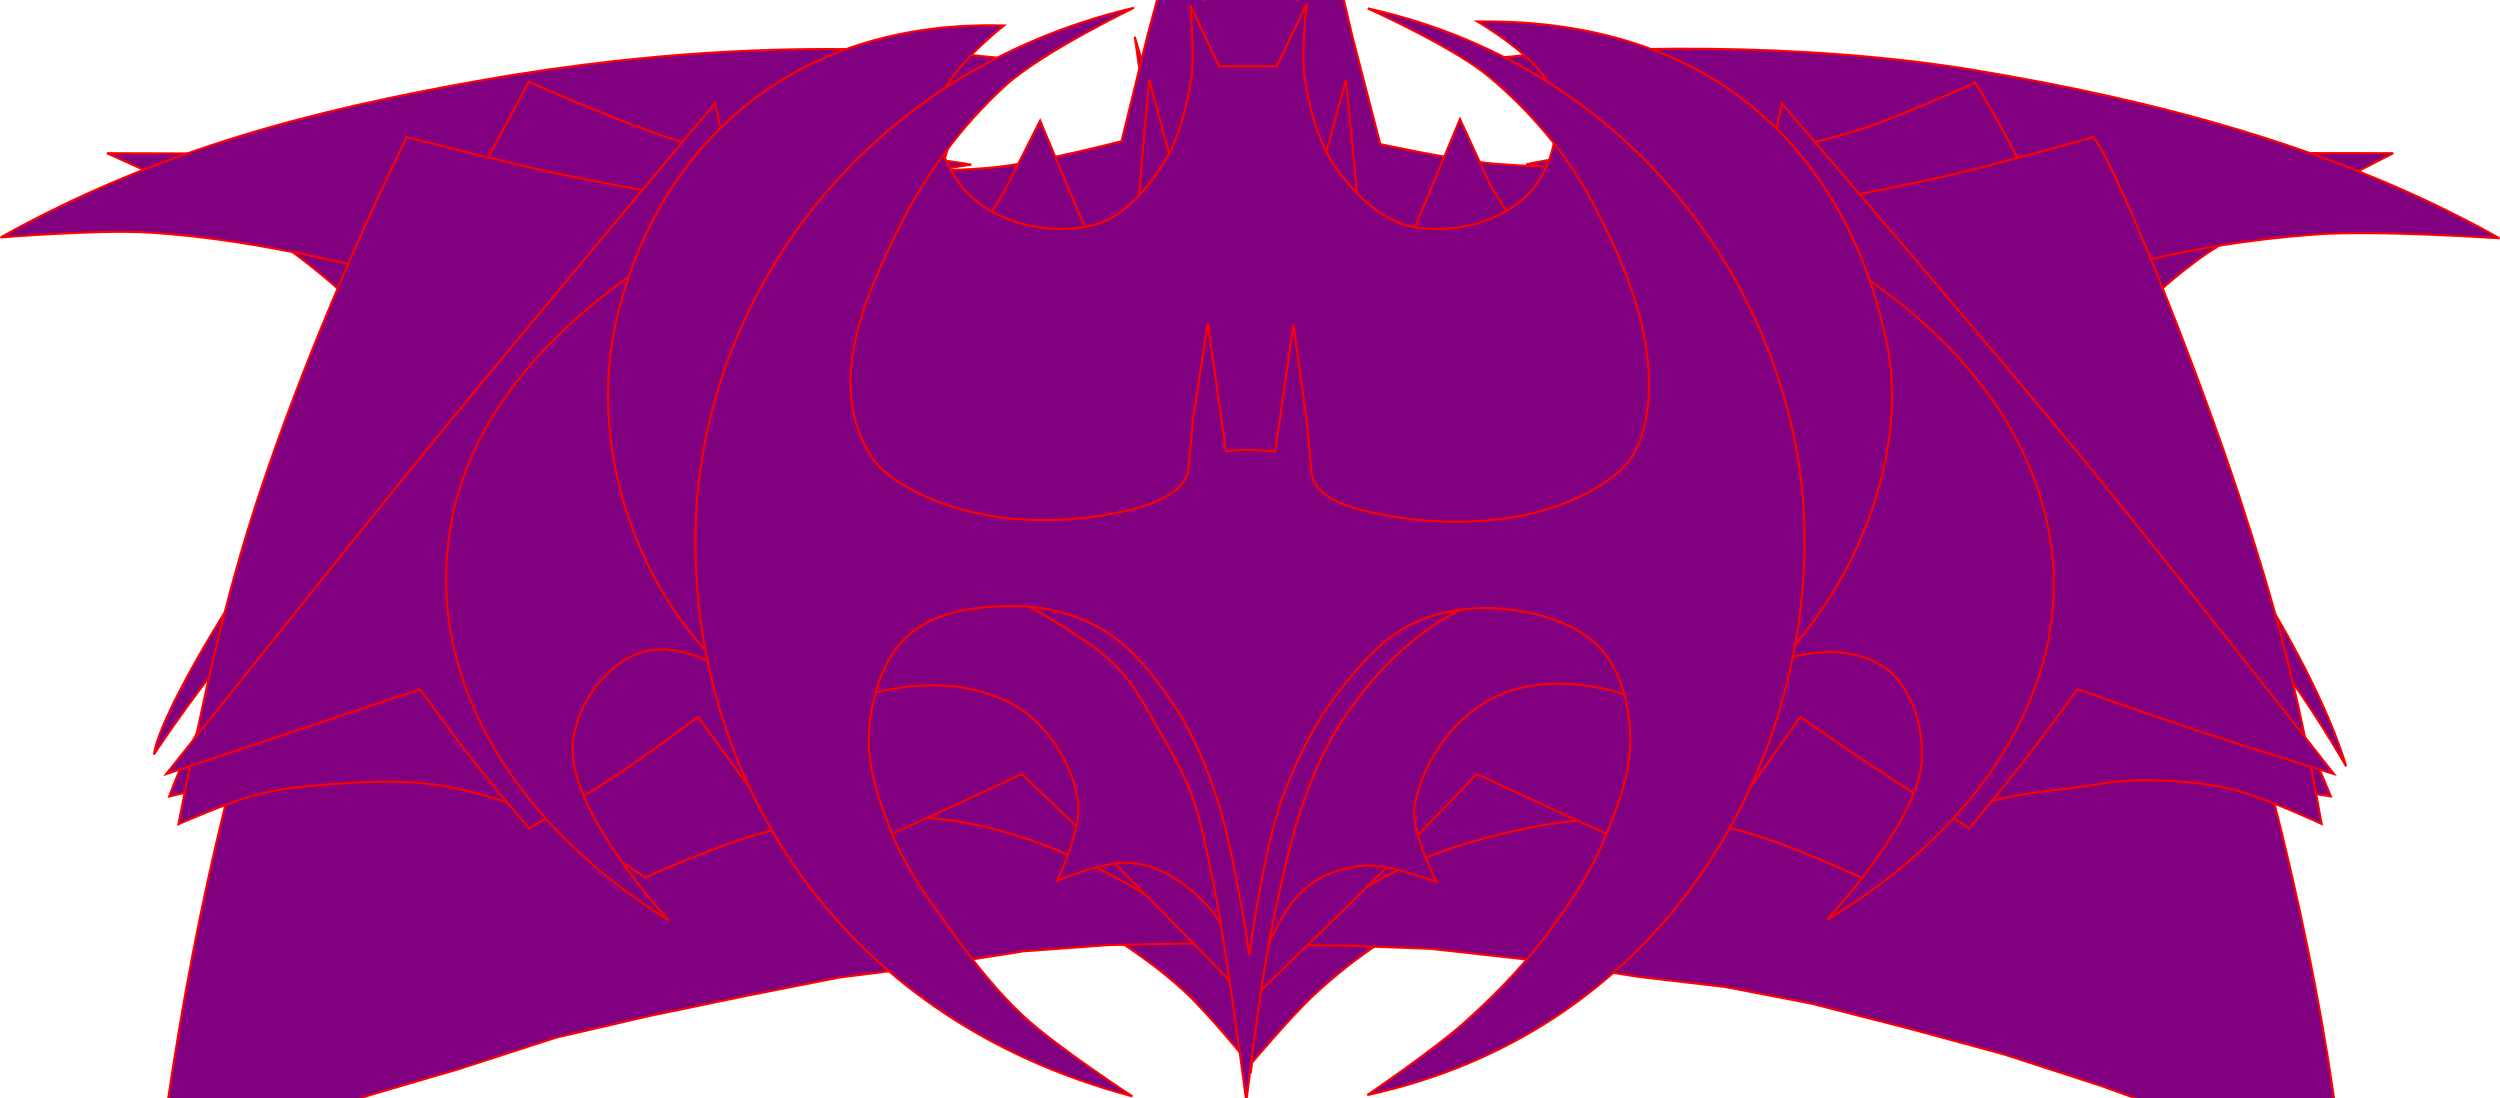 <?xml version="1.0" encoding="UTF-8" standalone="no"?>
<svg
   xmlns:dc="http://purl.org/dc/elements/1.1/"
   xmlns:cc="http://creativecommons.org/ns#"
   xmlns:rdf="http://www.w3.org/1999/02/22-rdf-syntax-ns#"
   xmlns:svg="http://www.w3.org/2000/svg"
   xmlns="http://www.w3.org/2000/svg"
   xmlns:sodipodi="http://sodipodi.sourceforge.net/DTD/sodipodi-0.dtd"
   xmlns:inkscape="http://www.inkscape.org/namespaces/inkscape"
   width="117.552mm"
   height="51.636mm"
   version="1.1"
   viewBox="0 0 117.552 51.12"
   id="svg989"
   sodipodi:docname="anim-44points.svg"
   inkscape:version="0.92.2 5c3e80d, 2017-08-06">
  <defs
     id="defs993" />
  <sodipodi:namedview
     pagecolor="#ffffff"
     bordercolor="#666666"
     borderopacity="1"
     objecttolerance="10"
     gridtolerance="10"
     guidetolerance="10"
     inkscape:pageopacity="0"
     inkscape:pageshadow="2"
     inkscape:window-width="1680"
     inkscape:window-height="927"
     id="namedview991"
     showgrid="false"
     showguides="true"
     inkscape:guide-bbox="true"
     inkscape:zoom="0.16413793"
     inkscape:cx="470.35976"
     inkscape:cy="-464.85846"
     inkscape:window-x="1"
     inkscape:window-y="0"
     inkscape:window-maximized="0"
     inkscape:current-layer="svg989"
     inkscape:lockguides="false"
     inkscape:measure-start="-2589.52,1229.19"
     inkscape:measure-end="-2545.21,1198.89">
    <inkscape:grid
       type="xygrid"
       id="grid2406"
       originx="152.418"
       originy="-150.693" />
  </sodipodi:namedview>
  <path
     style="fill:#800080;fill-opacity:1;stroke:#fa0000;stroke-width:0.1;stroke-miterlimit:4;stroke-dasharray:none;stroke-opacity:1"
     d="m 58.77,44.401 c 0,0 -2.22,-5.273 -3.987,-7.477 -1.228,-1.532 -2.824,-2.765 -4.47,-3.835 -1.849,-1.201 -3.879,-2.152 -5.974,-2.836 -3.163,-1.032 -6.504,-1.46 -9.807,-1.863 -1.916,-0.233 -3.852,-0.311 -5.782,-0.317 -2.656,-0.008 -7.958,0.389 -7.958,0.389 0,0 0.526,-2.2 0.551,-3.323 0.027,-1.254 -0.121,-2.526 -0.454,-3.736 -0.495,-1.797 -1.206,-3.578 -2.261,-5.115 -1.116,-1.626 -2.646,-2.952 -4.191,-4.178 -1.418,-1.126 -3.021,-2.006 -4.608,-2.876 -1.555,-0.852 -4.801,-2.288 -4.801,-2.288 l 19.454,0.063 16.275,-0.063 c 0,0 0.303,2.659 0.889,3.832 0.631,1.261 1.545,2.463 2.725,3.236 1.264,0.828 2.854,1.044 4.345,1.291 1.763,0.292 4.714,0.503 5.355,0.212 0.428,-0.195 0.764,-0.413 0.787,-0.999 l 0.622,-6.078 1.094,4.064 c 0,0 1.462,-0.233 2.199,-0.23 0.747,0.003 2.226,0.25 2.226,0.25 l 1.109,-3.844 0.65,5.7 c 0.048,0.555 0.076,1.039 0.698,1.243 0.944,0.31 3.321,0.103 4.945,-0.189 1.767,-0.319 3.65,-0.65 5.116,-1.688 1.02,-0.722 1.735,-1.849 2.292,-2.968 0.59,-1.185 1.044,-3.832 1.044,-3.832 l 17.034,-0.029 18.641,0.029 c 0,0 -3.279,1.669 -4.892,2.554 -1.476,0.81 -3.029,1.51 -4.376,2.519 -1.435,1.075 -2.796,2.296 -3.886,3.721 -1.074,1.404 -1.998,2.974 -2.537,4.658 -0.458,1.429 -0.572,2.968 -0.544,4.468 0.024,1.252 0.594,3.71 0.594,3.71 0,0 -5.88,-0.45 -8.824,-0.401 -2.85,0.048 -5.712,0.216 -8.526,0.674 -2.612,0.425 -5.23,0.976 -7.704,1.914 -1.876,0.711 -3.698,1.625 -5.334,2.785 -1.539,1.091 -2.997,2.36 -4.134,3.866 -1.578,2.09 -3.592,6.989 -3.592,6.989 z"
     id="path1510"
     inkscape:connector-curvature="0"
     sodipodi:nodetypes="caaaaacaaaaacccaasscccacccssaacccaaaaacaaaaac" />
  <path
     style="fill:#800080;fill-opacity:1;stroke:#ff0000;stroke-width:0.1;stroke-miterlimit:4;stroke-dasharray:none;stroke-opacity:1"
     d="m 58.811,50.165 c 0,0 -1,-7.757 -2.093,-11.496 -0.661,-2.262 -1.478,-4.515 -2.678,-6.542 -0.787,-1.329 -1.792,-2.543 -2.917,-3.602 -1.033,-0.973 -2.106,-2.06 -3.462,-2.475 -1.756,-0.537 -3.813,-0.561 -5.507,0.149 -2.23,0.934 -5.224,5.03 -5.224,5.03 0,0 0.17,-3.104 -0.342,-4.528 -1.134,-3.154 -3.334,-5.944 -5.802,-8.211 -2.033,-1.867 -4.607,-3.101 -7.144,-4.188 -2.639,-1.131 -5.472,-1.77 -8.279,-2.377 -2.811,-0.608 -5.665,-1.098 -8.537,-1.258 -2.265,-0.126 -6.801,0.239 -6.801,0.239 C 7.48,6.749 14.784,4.911 22.569,3.529 c 8.47,-1.503 17.373,-1.962 25.79,-0.906 0,0 -2.812,1.9 -3.501,3.364 -0.554,1.177 -0.811,2.7 -0.291,3.892 1.073,2.461 3.615,4.85 6.294,5.027 1.202,0.08 2.592,-0.444 3.097,-1.863 0,0 0.372,-3.752 0.593,-5.72 0.221,-1.968 0.734,-6.089 0.734,-6.089 l 0.544,3.704 c 0,0 1.963,-0.677 2.982,-0.675 1.038,0.002 3.034,0.701 3.034,0.701 l 0.552,-3.682 c 0,0 0.366,4.173 0.575,6.141 0.209,1.968 0.674,5.668 0.674,5.668 0.782,1.869 1.77,1.837 2.909,1.799 2.621,-0.087 5.109,-2.291 6.402,-4.572 0.621,-1.095 0.744,-2.583 0.305,-3.763 -0.655,-1.76 -4.013,-3.951 -4.013,-3.951 6.004,-0.796 15.793,-0.854 23.533,0.426 8.544,1.413 17.211,3.671 24.746,7.917 0,0 -5.76,-0.392 -8.63,-0.183 -3.152,0.23 -6.303,0.734 -9.35,1.573 -2.712,0.748 -5.39,1.725 -7.865,3.061 -2.268,1.225 -4.478,2.661 -6.299,4.486 -1.516,1.519 -2.894,3.273 -3.723,5.252 -0.782,1.867 -1.067,5.979 -1.067,5.979 0,0 -2.436,-3.27 -4.136,-4.303 -1.246,-0.757 -2.738,-1.313 -4.194,-1.236 -1.762,0.093 -3.467,0.983 -4.893,2.022 -1.245,0.908 -2.169,2.222 -2.988,3.528 -1.567,2.497 -2.725,5.265 -3.592,8.083 -1.091,3.547 -1.979,10.955 -1.979,10.955 z"
     id="path874"
     inkscape:connector-curvature="0"
     sodipodi:nodetypes="caaaaacaaaaacacaaaczccacczcaaacscaaaaacaaaaac" />
  <path
     style="fill:#800080;fill-opacity:1;stroke:#ff0000;stroke-width:0.1;stroke-miterlimit:4;stroke-dasharray:none;stroke-opacity:1"
     d="m 58.664,44.32 -3.386,-7.438 c 0,0 -0.693,-4.205 -1.524,-6.145 -0.715,-1.668 -1.782,-3.183 -2.923,-4.594 -1.043,-1.289 -2.229,-2.481 -3.546,-3.489 -1.653,-1.264 -3.434,-2.438 -5.389,-3.15 -1.837,-0.669 -3.825,-0.961 -5.78,-0.989 -2.14,-0.03 -4.303,0.305 -6.358,0.905 -1.894,0.554 -3.733,1.378 -5.387,2.453 -1.6,1.04 -3.064,2.33 -4.285,3.797 -1.096,1.318 -1.93,2.852 -2.653,4.407 -0.609,1.309 -1.081,2.692 -1.401,4.1 -0.341,1.503 -0.542,4.593 -0.542,4.593 -1.734,-8.298 0.244,-17.005 5.501,-22.785 5.855,-6.438 14.891,-10.229 24.684,-8.498 0,0 -3.634,0.386 -4.308,1.787 -0.452,0.94 0.218,2.192 0.869,3.006 1.582,1.98 4.26,2.849 6.658,3.67 2.266,0.775 7.097,1.113 7.097,1.113 0,0 0.206,-1.821 0.307,-3.098 0.1,-1.278 0.266,-4.568 0.266,-4.568 l 0.691,4.173 c 0,0 0.695,-0.223 1.173,-0.237 0.478,-0.014 1.657,0.237 1.657,0.237 l 0.684,-4.069 c 0,0 0.221,3.409 0.323,4.664 0.102,1.256 0.269,2.87 0.269,2.87 0,0 5.308,-0.272 7.77,-1.166 2.285,-0.829 4.854,-1.791 6.228,-3.796 0.56,-0.817 1.004,-2.056 0.527,-2.924 -0.715,-1.299 -4.119,-1.677 -4.119,-1.677 8.017,-1.807 18.401,1.809 24.258,7.987 5.417,5.713 7.72,14.272 6.183,22.794 0,0 -0.683,-3.61 -1.231,-5.359 -0.457,-1.458 -0.967,-2.918 -1.708,-4.255 -0.953,-1.72 -2.073,-3.388 -3.476,-4.765 -1.316,-1.292 -2.89,-2.332 -4.53,-3.177 -1.574,-0.812 -3.276,-1.401 -5.007,-1.775 -1.507,-0.325 -3.066,-0.414 -4.607,-0.39 -1.707,0.027 -3.452,0.102 -5.088,0.592 -2.222,0.665 -4.324,1.785 -6.218,3.124 -1.491,1.054 -2.824,2.358 -3.952,3.795 -1.102,1.404 -2.011,2.981 -2.686,4.634 -0.801,1.963 -1.572,6.163 -1.572,6.163 z"
     id="path877"
     inkscape:connector-curvature="0"
     sodipodi:nodetypes="ccaaaaaaaaaacacaaaczcczcczcaaacacaaaaaaaaaacc" />
  <path
     style="fill:#800080;fill-opacity:1;stroke:#fa0000;stroke-width:0.1;stroke-miterlimit:4;stroke-dasharray:none;stroke-opacity:1"
     d="m 58.633,46.528 c 0,0 -1.494,-5.95 -2.933,-8.623 -0.902,-1.675 -2.139,-3.178 -3.499,-4.508 -1.244,-1.218 -2.671,-2.27 -4.195,-3.112 -2.362,-1.306 -4.887,-2.464 -7.544,-2.94 -2.566,-0.459 -5.261,-0.36 -7.82,0.136 -2.354,0.457 -6.717,2.573 -6.717,2.573 0,0 0.535,-1.515 0.267,-2.205 -0.331,-0.854 -1.267,-1.378 -2.084,-1.791 -1.12,-0.566 -2.414,-0.898 -3.668,-0.845 -1.813,0.077 -3.572,0.832 -5.182,1.669 -1.455,0.757 -2.761,1.81 -3.923,2.967 -1.595,1.588 -4.097,5.366 -4.097,5.366 0.329,-2.387 6.378,-12.17 11.109,-17.019 5.448,-5.585 13.874,-11.37 19.279,-13.274 l 0.884,3.183 0.543,2.364 6.283,1.298 7.855,1.662 0.844,-2.867 0.687,-2.969 1.744,2.876 2.169,0.185 2.163,-0.185 1.765,-2.836 0.845,3.103 0.801,2.69 8.247,-1.834 5.721,-1.123 0.668,-2.451 0.81,-3.095 c 5.839,2.149 14.02,7.492 19.469,13.105 4.872,5.019 9.81,13.085 11.194,17.748 0,0 -1.907,-3.303 -3.143,-4.74 -1.035,-1.203 -2.219,-2.302 -3.531,-3.194 -1.497,-1.017 -3.097,-2.031 -4.869,-2.404 -1.533,-0.322 -3.209,-0.289 -4.694,0.207 -1.036,0.346 -2.187,0.89 -2.701,1.853 -0.386,0.722 -0.028,2.456 -0.028,2.456 0,0 -4.725,-2.263 -7.276,-2.659 -2.598,-0.403 -5.304,-0.186 -7.881,0.336 -2.357,0.477 -4.668,1.333 -6.758,2.522 -1.773,1.009 -3.346,2.374 -4.768,3.837 -1.18,1.213 -2.271,2.552 -3.071,4.043 -1.418,2.642 -2.962,8.493 -2.962,8.493 z"
     id="path1513"
     inkscape:connector-curvature="0"
     sodipodi:nodetypes="caaaaacaaaaacacccccccccccccccccacaaaaacaaaaac" />
  <path
     style="fill:#800080;fill-opacity:1;stroke:#ff0000;stroke-width:0.1;stroke-miterlimit:4;stroke-dasharray:none;stroke-opacity:1"
     d="m 58.78,49.81 c 0,0 -1.955,-2.416 -3.096,-3.463 -1.099,-1.009 -2.329,-1.874 -3.581,-2.687 -1.08,-0.702 -2.232,-1.29 -3.376,-1.883 -1.109,-0.575 -2.226,-1.139 -3.378,-1.622 -1.498,-0.627 -3.037,-1.156 -4.583,-1.65 -1.48,-0.472 -2.972,-0.914 -4.488,-1.255 -1.338,-0.301 -2.698,-0.494 -4.055,-0.697 -1.784,-0.266 -3.57,-0.525 -5.367,-0.68 -1.6,-0.138 -3.206,-0.204 -4.812,-0.221 -1.568,-0.017 -3.139,0.017 -4.704,0.115 -1.741,0.109 -3.483,0.255 -5.207,0.527 -1.408,0.222 -4.18,0.9 -4.18,0.9 1.658,-4.507 6.192,-11.944 10.527,-17.01 4.772,-5.578 10.119,-10.403 16.707,-14.346 1.717,1.828 3.349,2.936 5.303,3.952 2.924,1.521 6.16,2.423 9.38,3.129 0.767,0.168 1.583,0.461 2.341,0.257 0.711,-0.191 1.384,-0.687 1.78,-1.308 0.454,-0.713 0.618,-1.65 0.499,-2.486 l -1.134,-7.915 2.051,6.864 c 0,0 2.215,-0.794 3.372,-0.824 1.012,-0.026 2.983,0.565 2.983,0.565 l 1.519,-6.49 -0.314,7.405 c 1.092,0.756 0.982,2.757 0.955,4.434 0,0 2.9,-0.329 4.325,-0.636 1.849,-0.4 3.691,-0.881 5.454,-1.566 2.101,-0.817 4.191,-1.745 6.054,-3.014 1.002,-0.682 2.7,-2.435 2.7,-2.435 6.229,3.925 12.89,9.663 17.971,15.816 3.842,4.652 7.88,12.313 9.173,15.602 0,0 -2.722,-0.442 -4.087,-0.632 -1.876,-0.261 -3.75,-0.569 -5.639,-0.7 -1.478,-0.102 -2.963,-0.095 -4.444,-0.066 -1.606,0.031 -3.211,0.125 -4.812,0.26 -1.378,0.116 -2.753,0.274 -4.122,0.473 -1.675,0.243 -3.344,0.538 -5.002,0.881 -1.454,0.301 -2.915,0.593 -4.333,1.032 -1.452,0.45 -2.856,1.044 -4.257,1.635 -1.358,0.573 -2.697,1.195 -4.017,1.852 -1.33,0.662 -2.685,1.292 -3.928,2.105 -1.119,0.731 -2.173,1.567 -3.153,2.476 -1.095,1.016 -3.024,3.309 -3.024,3.309 z"
     id="path879"
     inkscape:connector-curvature="0"
     sodipodi:nodetypes="caaaaaaaaaaacacsaaasccaccccaaacacaaaaaaaaaaacc" />
  <path
     style="fill:#800080;fill-opacity:1;stroke:#ff0000;stroke-width:0.1;stroke-miterlimit:4;stroke-dasharray:none;stroke-opacity:1"
     d="m 58.959,44.173 -3.365,-0.065 -3.466,0.072 -4.015,0.294 -4.252,0.672 -4.444,0.567 -4.372,0.863 -4.543,0.944 -4.36,1.011 -4.524,1.465 -4.287,1.257 -4.552,1.675 -5.422,2.487 c 1.24,-9.788 3.115,-18.901 6.206,-27.919 2.859,-8.34 9.148,-19.942 11.308,-23.911 0,0 5.116,2.31 7.819,3.013 2.165,0.563 4.414,0.775 6.644,0.944 2.442,0.185 4.91,0.309 7.348,0.075 2.05,-0.196 6.053,-1.235 6.053,-1.235 l 1.242,-5.055 1.395,-5.175 1.187,3.585 c 0,0 1.578,-0.576 2.399,-0.561 0.715,0.013 2.07,0.562 2.07,0.562 l 1.302,-3.661 1.258,5.365 1.315,5.077 c 0,0 3.558,0.775 5.368,0.922 3.081,0.25 6.197,0.221 9.274,-0.075 2.508,-0.242 5.012,-0.68 7.432,-1.382 2.029,-0.589 5.886,-2.355 5.886,-2.355 1.999,3.028 8.414,15.971 11.315,24.479 3.005,8.812 5.456,20.231 6.019,27.263 l -3.656,-1.741 -3.59,-1.325 -4.199,-1.519 -4.525,-1.466 -4.36,-1.186 -4.72,-1.208 -4.021,-0.775 -4.094,-0.48 -4.777,-0.759 -4.978,-0.557 -4.254,-0.159 z"
     id="path1547"
     inkscape:connector-curvature="0"
     sodipodi:nodetypes="cccccccccccccacaaaccccaccccaaacsccccccccccccc" />
  <path
     style="fill:#800080;fill-opacity:1;stroke:#ff0000;stroke-width:0.1;stroke-miterlimit:4;stroke-dasharray:none;stroke-opacity:1"
     d="m 58.68,46.111 c 0,0 -2.158,-2.395 -3.439,-3.357 -1.487,-1.117 -3.151,-2.003 -4.855,-2.749 -1.548,-0.678 -3.169,-1.227 -4.829,-1.547 -1.47,-0.283 -2.985,-0.375 -4.481,-0.317 -1.796,0.07 -3.594,0.342 -5.332,0.797 -1.865,0.489 -5.406,2.06 -5.406,2.06 0,0 -2.395,-1.593 -3.669,-2.255 -1.036,-0.539 -2.105,-1.032 -3.216,-1.392 -1.139,-0.369 -2.317,-0.649 -3.508,-0.775 -1.401,-0.148 -2.821,-0.073 -4.226,0.028 -1.219,0.088 -2.448,0.201 -3.633,0.502 -1.276,0.324 -3.696,1.39 -3.696,1.39 1.156,-5.925 2.236,-10.885 3.918,-15.877 1.891,-5.613 4.37,-11.421 6.819,-16.43 0,0 4.501,1.153 6.77,1.648 2.228,0.486 4.478,0.869 6.718,1.298 2.195,0.42 4.375,0.937 6.588,1.251 2.203,0.313 6.646,0.628 6.646,0.628 l 1.425,-2.377 1.634,-3.223 2.501,5.972 c 0,0 4.846,0.328 7.272,0.325 2.489,-0.003 7.459,-0.35 7.459,-0.35 l 2.51,-6.022 1.438,3.127 1.554,2.496 c 0,0 4.347,-0.48 6.517,-0.747 2.084,-0.257 4.172,-0.485 6.245,-0.822 2.395,-0.389 4.782,-0.842 7.147,-1.383 2.316,-0.53 6.891,-1.825 6.891,-1.825 1.116,1.458 4.976,11.155 6.869,16.949 1.635,5.003 2.676,8.732 3.853,15.349 0,0 -2.761,-1.286 -4.233,-1.634 -1.408,-0.333 -2.873,-0.426 -4.319,-0.416 -0.957,0.007 -1.905,0.181 -2.853,0.315 -1.491,0.212 -3.023,0.297 -4.452,0.775 -1.203,0.403 -2.309,1.067 -3.388,1.735 -0.839,0.52 -2.383,1.759 -2.383,1.759 0,0 -3.822,-1.778 -5.86,-2.248 -2.01,-0.464 -4.102,-0.604 -6.164,-0.541 -1.683,0.051 -3.359,0.35 -4.996,0.746 -1.476,0.357 -2.935,0.826 -4.314,1.461 -1.377,0.633 -2.697,1.412 -3.911,2.32 -1.316,0.984 -3.611,3.357 -3.611,3.357 z"
     id="path883"
     inkscape:connector-curvature="0"
     sodipodi:nodetypes="caaaaacaaaaacscaaaccccaccccaaacscaaaaacaaaaac" />
  <path
     style="fill:#800080;fill-opacity:1;stroke:#fa0000;stroke-width:0.1;stroke-miterlimit:4;stroke-dasharray:none;stroke-opacity:1"
     d="m 58.758,46.83 c 0,0 -4.085,-4.238 -6.174,-6.312 -1.492,-1.482 -4.542,-4.38 -4.542,-4.38 0,0 -3.115,1.458 -4.681,2.169 -1.722,0.781 -5.184,2.303 -5.184,2.303 0,0 -1.826,-2.36 -2.719,-3.555 -0.89,-1.19 -2.629,-3.6 -2.629,-3.6 0,0 -2.664,1.965 -4.047,2.874 -1.271,0.835 -3.903,2.366 -3.903,2.366 0,0 -1.758,-2.068 -2.595,-3.134 -0.874,-1.113 -2.536,-3.406 -2.536,-3.406 0,0 -3.743,1.251 -5.615,1.876 -2.106,0.703 -6.319,2.108 -6.319,2.108 0,0 8.321,-10.448 12.549,-15.618 4.37,-5.343 13.248,-15.914 13.248,-15.914 0,0 0.662,2.772 0.932,4.171 0.218,1.131 0.553,3.412 0.553,3.412 0,0 6.048,1.136 9.05,1.806 2.51,0.561 7.49,1.853 7.49,1.853 l 1.419,-3.471 1.452,-3.386 1.349,2.944 c 0,0 1.935,-0.033 2.903,-0.033 0.968,0 2.902,0.033 2.902,0.033 l 1.298,-2.944 1.503,3.66 1.368,3.197 c 0,0 5.312,-1.442 7.998,-2.036 2.853,-0.631 8.615,-1.623 8.615,-1.623 0,0 0.322,-2.402 0.53,-3.595 0.234,-1.336 0.809,-3.989 0.809,-3.989 0,0 9.486,11.027 14.102,16.645 4.028,4.902 11.86,14.886 11.86,14.886 0,0 -4.25,-1.317 -6.361,-2.017 -1.905,-0.631 -5.69,-1.968 -5.69,-1.968 0,0 -1.68,2.287 -2.552,3.406 -0.827,1.061 -2.543,3.134 -2.543,3.134 0,0 -3.14,-1.981 -4.687,-3.006 -1.099,-0.728 -3.263,-2.234 -3.263,-2.234 0,0 -1.816,2.607 -2.773,3.874 -0.842,1.115 -2.611,3.281 -2.611,3.281 0,0 -3.167,-1.403 -4.743,-2.12 -1.7,-0.773 -5.086,-2.352 -5.086,-2.352 0,0 -2.981,3.124 -4.503,4.654 -2.03,2.041 -6.174,6.037 -6.174,6.037 z"
     id="path1507"
     inkscape:connector-curvature="0"
     sodipodi:nodetypes="cacacacacacacacacaccccaccccacacacacacacacacac" />
  <path
     style="fill:#800080;fill-opacity:1;stroke:#fa0000;stroke-width:0.1;stroke-miterlimit:4;stroke-dasharray:none;stroke-opacity:1"
     d="m 58.575,47.904 c 0,0 -0.206,-2.979 -0.883,-4.262 -0.58,-1.1 -1.525,-2.043 -2.588,-2.687 -0.658,-0.398 -1.445,-0.638 -2.213,-0.648 -1.098,-0.014 -3.183,0.843 -3.183,0.843 0,0 1.199,-2.494 0.981,-3.776 -0.301,-1.773 -1.441,-3.595 -3.006,-4.481 -2.095,-1.187 -4.938,-1.154 -7.214,-0.368 -1.534,0.529 -3.675,3.194 -3.675,3.194 0,0 -0.554,-2.609 -1.467,-3.472 -1.322,-1.249 -3.395,-2.361 -5.137,-1.837 -1.736,0.522 -3.133,2.543 -3.263,4.351 -0.225,3.128 4.507,8.258 4.507,8.258 -7.827,-4.917 -11.617,-12.024 -10.143,-19.072 1.942,-9.285 13.542,-15.291 22.313,-17.644 0,0 -3.858,2.71 -4.487,4.811 -0.551,1.841 -0.294,4.235 0.969,5.684 1.844,2.116 5.251,2.937 8.028,2.537 2.072,-0.298 4.344,-1.345 4.998,-3.402 0,0 0.171,-3.414 0.322,-5.487 0.151,-2.073 0.602,-6.947 0.602,-6.947 l 1.517,5.631 c 0,0 1.971,-0.897 3.023,-0.904 1.101,-0.007 3.176,0.904 3.176,0.904 l 1.533,-5.63 c 0,0 0.562,5.509 0.717,7.494 0.155,1.985 0.269,4.411 0.269,4.411 0.386,2.473 3.536,4.059 5.925,4.059 2.887,-3.2e-4 6.277,-1.445 7.706,-3.953 0.865,-1.518 0.382,-3.632 -0.319,-5.233 -0.715,-1.633 -3.704,-3.86 -3.704,-3.86 10.444,3.284 20.515,8.744 22.431,18.174 1.393,6.855 -2.829,13.884 -10.403,18.402 0,0 4.222,-4.528 4.446,-7.395 0.127,-1.63 -0.467,-3.666 -1.846,-4.544 -1.627,-1.037 -4.165,-0.762 -5.781,0.292 -1.382,0.902 -2.22,4.425 -2.22,4.425 0,0 -1.743,-2.425 -3.051,-2.989 -2.19,-0.944 -4.998,-1.303 -7.15,-0.275 -1.9,0.907 -3.394,2.991 -3.779,5.061 -0.231,1.242 1.023,3.648 1.023,3.648 0,0 -2.164,-0.833 -3.29,-0.78 -0.937,0.044 -1.913,0.344 -2.664,0.905 -0.9,0.672 -1.461,1.738 -1.945,2.751 -0.568,1.191 -1.076,3.811 -1.076,3.811 z"
     id="path1525"
     inkscape:connector-curvature="0"
     sodipodi:nodetypes="caaacaaacaaacscaasczccacczcsaacscaaacaaacaaac" />
  <path
     style="fill:#800080;fill-opacity:1;stroke:#ff0000;stroke-width:0.1;stroke-miterlimit:4;stroke-dasharray:none;stroke-opacity:1"
     d="m 58.602,51.511 c 0,0 -0.536,-4.004 -0.841,-6 -0.203,-1.329 -0.39,-2.663 -0.66,-3.98 -0.309,-1.507 -0.56,-3.04 -1.095,-4.482 -0.399,-1.074 -0.988,-2.069 -1.563,-3.061 -0.546,-0.942 -1.046,-1.935 -1.785,-2.734 -0.736,-0.797 -1.661,-1.407 -2.577,-1.988 -0.873,-0.554 -1.769,-1.125 -2.762,-1.413 -0.9,-0.261 -1.872,-0.392 -2.799,-0.255 -0.984,0.145 -1.96,0.534 -2.766,1.116 -0.699,0.505 -1.244,1.225 -1.673,1.973 -0.385,0.672 -0.588,1.439 -0.77,2.192 -0.134,0.557 -0.231,1.702 -0.231,1.702 -8.139,-3.488 -11.748,-12.581 -10.095,-19.803 1.701,-7.434 7.601,-14.124 18.221,-13.837 0,0 -2.876,2.239 -3.116,3.88 -0.226,1.541 0.562,3.33 1.757,4.328 1.462,1.22 3.745,1.638 5.591,1.17 1.312,-0.333 2.33,-1.512 3.098,-2.627 0.836,-1.214 1.227,-2.718 1.468,-4.172 0.192,-1.161 -0.036,-3.532 -0.036,-3.532 l 1.356,2.875 1.282,-0.004 1.43,0.004 1.409,-2.959 c 0,0 -0.28,2.329 -0.1,3.473 0.242,1.533 0.636,3.14 1.561,4.387 0.888,1.198 2.129,2.405 3.599,2.661 1.861,0.324 4.144,-0.247 5.428,-1.634 1.103,-1.191 1.522,-3.208 1.04,-4.758 -0.476,-1.528 -3.506,-3.28 -3.506,-3.28 11.978,-0.161 17.657,7.157 19.26,15.171 1.39,6.948 -3.566,16.012 -10.354,18.565 0,0 -0.281,-2.209 -0.765,-3.189 -0.5,-1.01 -1.216,-1.969 -2.135,-2.621 -0.773,-0.549 -1.735,-0.845 -2.675,-0.966 -0.894,-0.115 -1.814,0.047 -2.694,0.245 -0.647,0.146 -1.28,0.377 -1.866,0.686 -0.792,0.417 -1.509,0.973 -2.188,1.557 -0.624,0.536 -1.195,1.136 -1.716,1.773 -0.664,0.811 -1.278,1.673 -1.785,2.591 -0.549,0.995 -0.977,2.057 -1.345,3.132 -0.469,1.367 -0.779,2.785 -1.095,4.195 -0.29,1.294 -0.522,2.601 -0.733,3.91 -0.305,1.897 -0.771,5.712 -0.771,5.712 z"
     id="path873"
     inkscape:connector-curvature="0"
     sodipodi:nodetypes="caaaaaaaaaaacacaaaaacccccaaaaacacaaaaaaaaaaac" />
  <path
     style="fill:#800080;fill-opacity:1;stroke:#ff0000;stroke-width:0.1;stroke-miterlimit:4;stroke-dasharray:none;stroke-opacity:1"
     d="m 58.743,44.615 c 0,0 -0.727,-4.947 -1.509,-7.308 -0.523,-1.578 -1.172,-3.146 -2.108,-4.519 -0.887,-1.301 -1.902,-2.617 -3.254,-3.423 -1.227,-0.732 -2.708,-1.116 -4.137,-1.121 -1.709,-0.006 -3.655,0.201 -4.957,1.308 -1.183,1.006 -1.726,2.711 -1.896,4.253 -0.188,1.701 0.389,3.439 1.014,5.032 0.705,1.795 1.889,3.373 3.023,4.933 0.97,1.334 2.008,2.638 3.216,3.761 1.549,1.44 5.11,3.761 5.11,3.761 -14.201,-3.768 -20.776,-15.436 -20.54,-26.649 0.225,-10.679 7.701,-21.491 20.612,-24.534 0,0 -4.302,2.073 -6.043,3.657 -2.103,1.913 -3.839,4.293 -5.083,6.849 -1.192,2.448 -2.434,5.169 -2.161,7.878 0.138,1.364 0.741,2.874 1.859,3.667 3.12,2.215 7.666,2.458 11.377,1.524 1.043,-0.263 2.512,-0.833 2.613,-1.891 l 0.233,-2.446 0.676,-4.411 0.856,6.022 c 0,0 0.713,-0.057 1.1,-0.055 0.387,0.001 1.216,0.071 1.216,0.071 l 0.856,-5.97 0.632,4.559 0.21,2.35 c 0.11,1.234 1.831,1.718 3.001,1.962 3.786,0.791 8.459,0.532 11.443,-1.93 1.046,-0.863 1.384,-2.455 1.428,-3.811 0.101,-3.143 -1.245,-6.259 -2.735,-9.027 -1.186,-2.203 -2.875,-4.17 -4.796,-5.772 -1.67,-1.392 -5.686,-3.198 -5.686,-3.198 12.984,2.873 20.546,14.221 20.542,25.009 -0.004,11.071 -6.843,23.106 -20.557,26.085 0,0 3.086,-2.105 4.481,-3.341 1.345,-1.192 2.62,-2.482 3.719,-3.904 1.114,-1.442 2.168,-2.969 2.879,-4.646 0.678,-1.601 1.346,-3.321 1.275,-5.059 -0.058,-1.411 -0.423,-2.96 -1.367,-4.011 -0.953,-1.062 -2.472,-1.58 -3.88,-1.811 -1.607,-0.263 -3.371,-0.124 -4.855,0.546 -1.482,0.67 -2.617,1.994 -3.613,3.279 -1.175,1.517 -2.033,3.288 -2.682,5.094 -0.834,2.319 -1.509,7.237 -1.509,7.237 z"
     id="path882"
     inkscape:connector-curvature="0"
     sodipodi:nodetypes="caaaaaaaaacacaaaaasccczcccsaaaaacscaaaaaaaaac" />
</svg>
